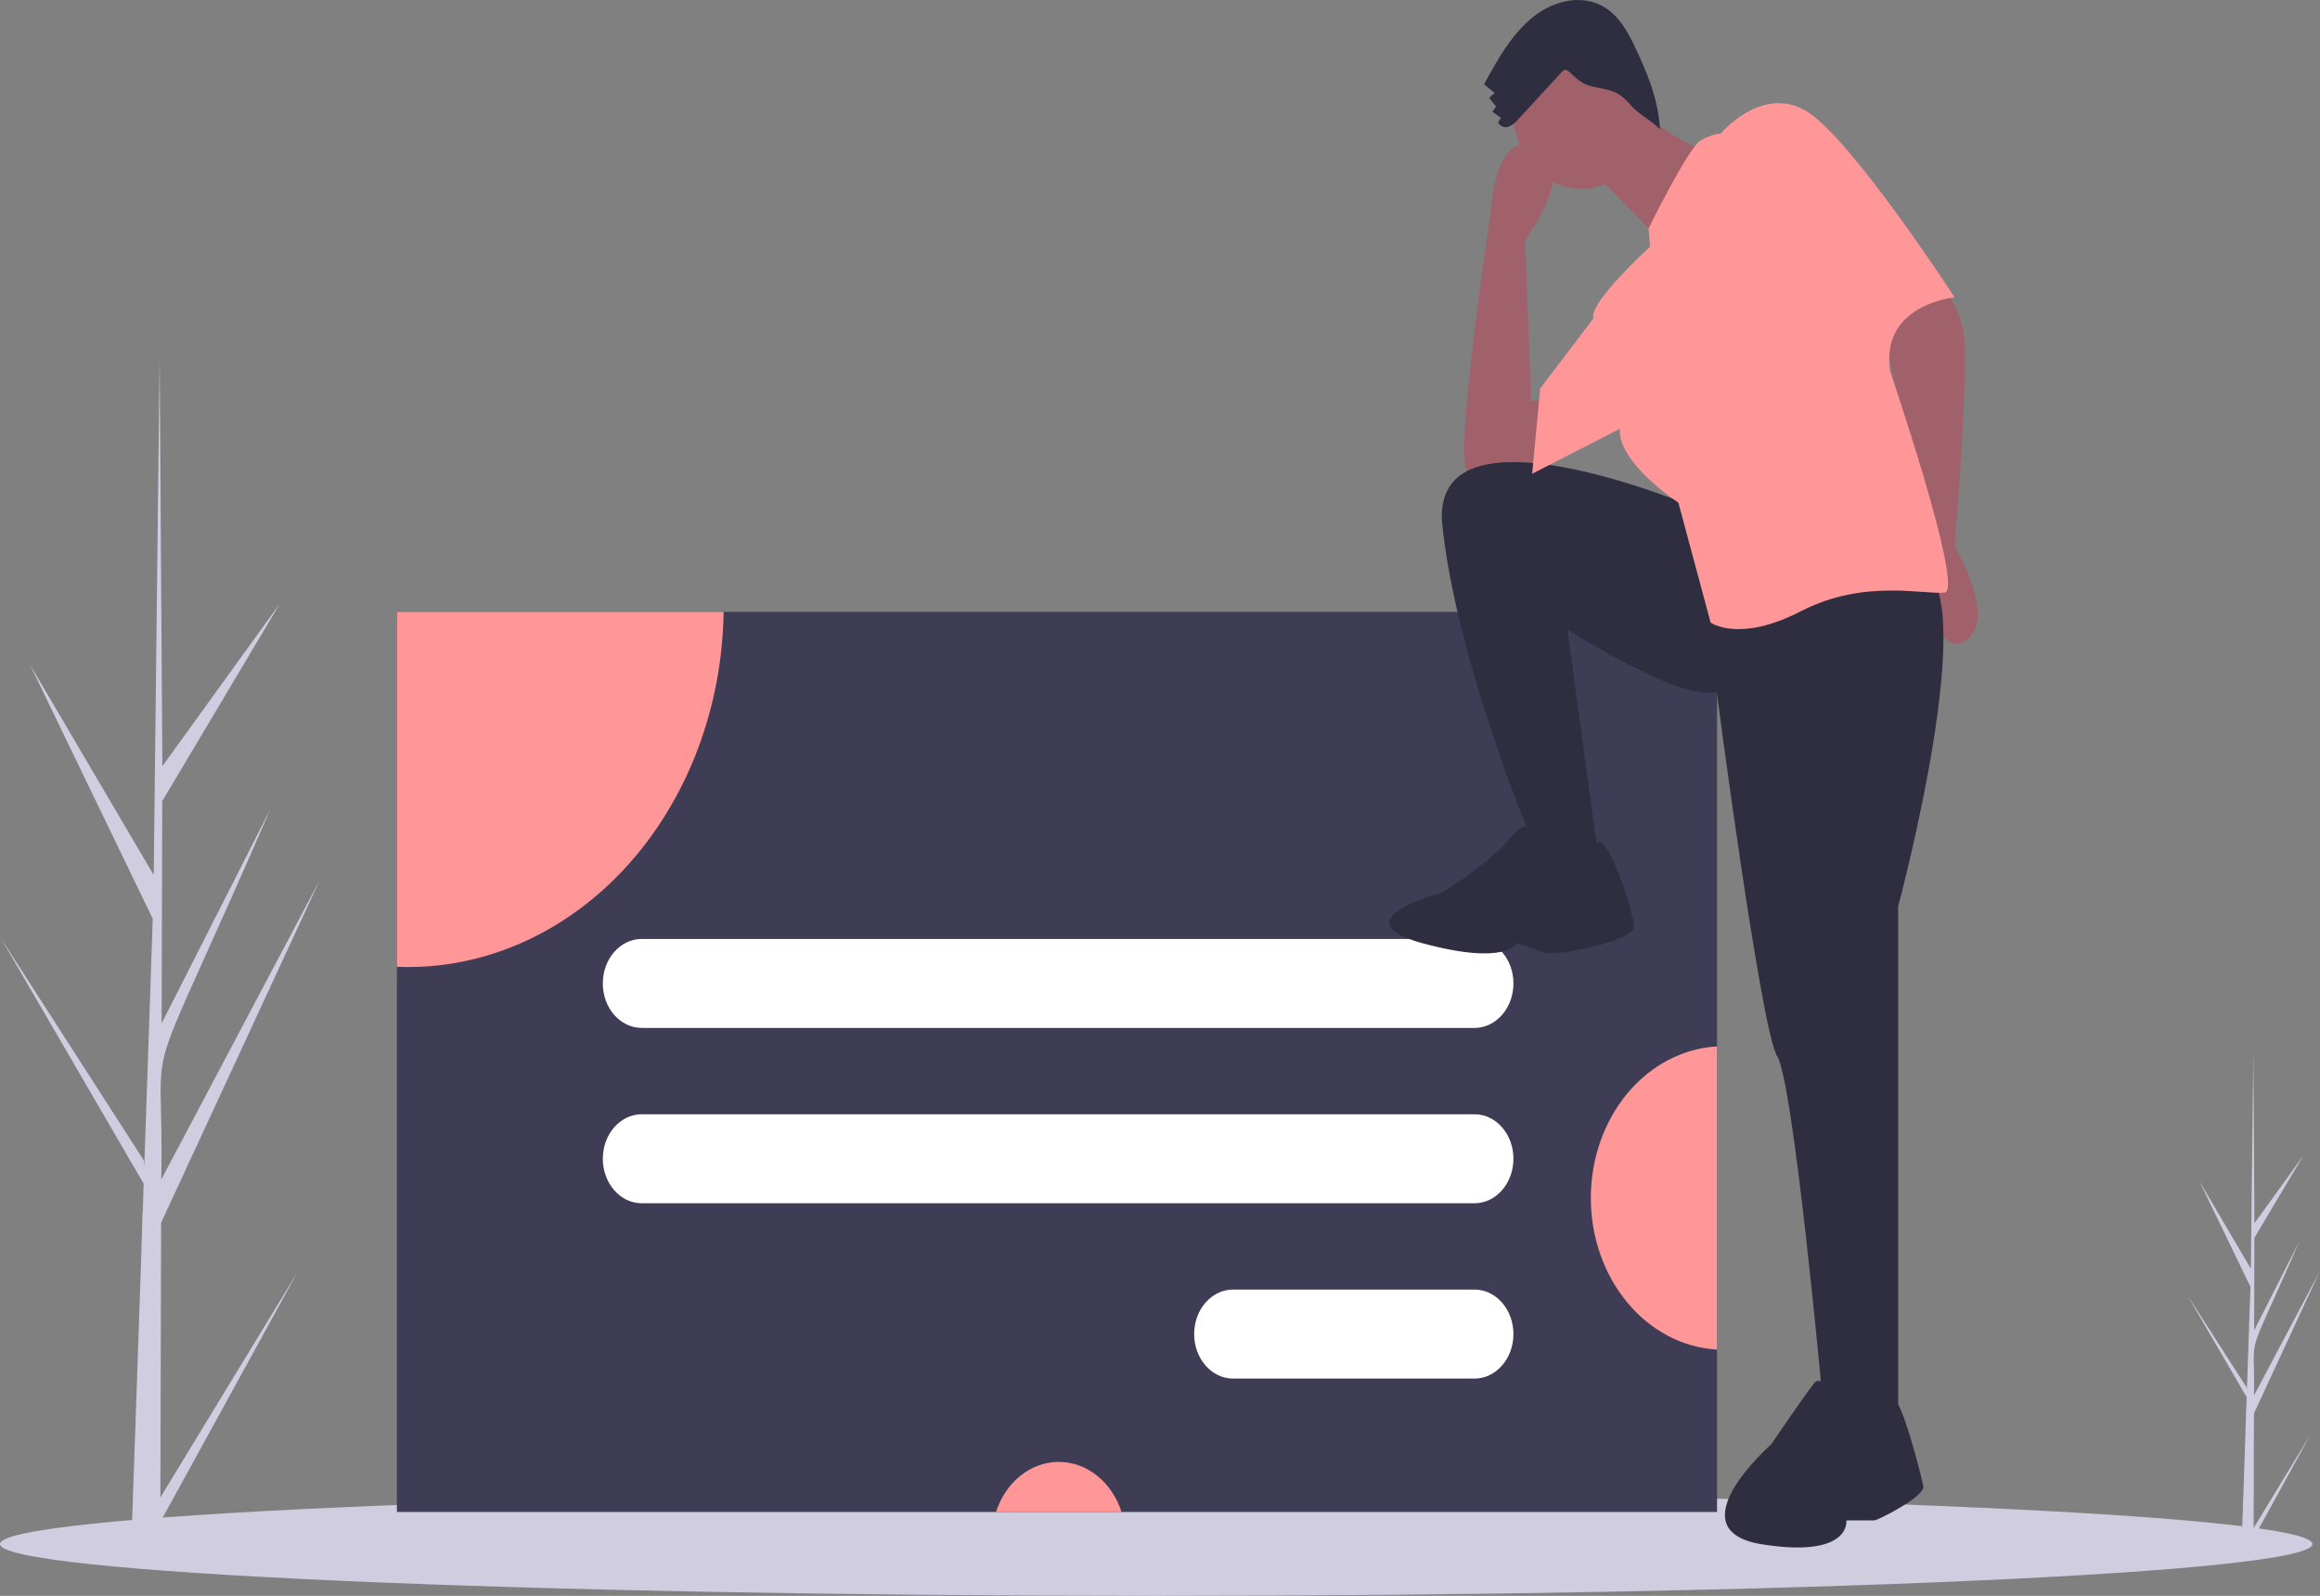 <svg width="141" height="97" viewBox="0 0 141 97" fill="none" xmlns="http://www.w3.org/2000/svg">
<rect x="0" y="0" width="141" height="97" fill="#808080" stroke="none"/>
<path d="M9.748 91.018L18.064 77.352L9.744 92.505L9.739 94.06C9.146 94.054 8.559 94.032 7.978 93.993C7.975 93.64 8.682 74.216 8.652 73.864C8.693 73.851 8.716 72.027 8.732 71.947L0.045 57.014L8.742 70.534L8.768 70.933L9.283 55.842L1.816 40.387L9.343 53.19C9.345 52.985 9.699 21.998 9.702 21.807C9.704 21.908 9.867 46.466 9.868 46.569L17.01 36.685L9.861 48.694L9.824 62.201L16.452 49.139C8.181 68.187 10.011 61.522 9.8 71.697L19.427 53.51L9.792 74.317L9.748 91.018Z" fill="#D0CDE1"/>
<path d="M136.966 92.874L140.432 87.179L136.965 93.493L136.963 94.141C136.715 94.139 136.471 94.129 136.229 94.113C136.228 93.966 136.522 85.871 136.51 85.725C136.527 85.719 136.536 84.96 136.543 84.926L132.923 78.703L136.547 84.337L136.558 84.504L136.773 78.215L133.661 71.774L136.797 77.11C136.798 77.024 136.946 64.111 136.947 64.031C136.948 64.074 137.016 74.308 137.016 74.351L139.993 70.231L137.013 75.236L136.998 80.865L139.76 75.421C136.313 83.359 137.076 80.582 136.988 84.822L141 77.243L136.985 85.914L136.966 92.874Z" fill="#D0CDE1"/>
<path d="M70.269 97C109.078 97 140.539 95.59 140.539 93.851C140.539 92.112 109.078 90.702 70.269 90.702C31.461 90.702 0 92.112 0 93.851C0 95.59 31.461 97 70.269 97Z" fill="#D0CDE1"/>
<path d="M104.355 37.191H24.122V91.902H104.355V37.191Z" fill="#3F3D56"/>
<path d="M43.979 37.191C43.897 42.948 41.84 48.438 38.251 52.477C34.663 56.515 29.831 58.778 24.796 58.779C24.571 58.779 24.347 58.775 24.122 58.766V37.191H43.979Z" fill="#FF9698"/>
<path d="M68.164 91.902H60.533C60.82 91.009 61.34 90.238 62.022 89.694C62.704 89.149 63.516 88.857 64.348 88.857C65.18 88.857 65.992 89.149 66.674 89.694C67.357 90.238 67.877 91.009 68.164 91.902Z" fill="#FF9698"/>
<path d="M104.355 63.603V82.031C102.287 81.915 100.337 80.894 98.908 79.179C97.48 77.463 96.683 75.186 96.683 72.817C96.683 70.448 97.48 68.17 98.908 66.455C100.337 64.74 102.287 63.718 104.355 63.603Z" fill="#FF9698"/>
<path d="M89.616 57.072H39.001C37.695 57.072 36.637 58.282 36.637 59.775V59.775C36.637 61.269 37.695 62.479 39.001 62.479H89.616C90.921 62.479 91.98 61.269 91.98 59.775C91.98 58.282 90.921 57.072 89.616 57.072Z" fill="white"/>
<path d="M89.616 67.728H39.001C37.695 67.728 36.637 68.938 36.637 70.431V70.431C36.637 71.924 37.695 73.135 39.001 73.135H89.616C90.921 73.135 91.98 71.924 91.98 70.431C91.98 68.938 90.921 67.728 89.616 67.728Z" fill="white"/>
<path d="M89.616 78.383H74.94C73.635 78.383 72.576 79.594 72.576 81.087C72.576 82.58 73.635 83.791 74.94 83.791H89.616C90.921 83.791 91.98 82.58 91.98 81.087C91.98 79.594 90.921 78.383 89.616 78.383Z" fill="white"/>
<path d="M117.079 16.812C117.079 16.812 119.285 17.793 119.408 21.018C119.53 24.242 118.795 33.214 118.795 33.214C118.795 33.214 121.492 37.7 119.408 38.962C117.324 40.224 117.079 33.915 117.079 33.915L114.628 20.597C114.628 20.597 116.098 16.672 117.079 16.812Z" fill="#A0616A"/>
<path d="M94.526 27.186C94.526 27.186 89.256 31.111 89.011 28.027C88.766 24.943 90.604 12.887 90.604 12.887C90.604 12.887 90.849 7.7 93.423 8.961C95.997 10.223 92.688 14.569 92.688 14.569L93.055 24.382L95.507 24.242L94.526 27.186Z" fill="#A0616A"/>
<path d="M102.984 30.831C102.984 30.831 86.804 23.962 87.662 31.952C88.52 39.943 92.688 50.037 92.688 50.037L94.159 52.7H97.223L95.262 38.261C95.262 38.261 102.248 42.747 104.332 42.046C104.332 42.046 107.028 62.654 108.009 64.196C108.989 65.738 110.705 84.383 110.705 84.383L112.299 86.626H115.363V55.084C115.363 55.084 120.633 35.457 116.589 34.476C112.544 33.494 102.984 30.831 102.984 30.831Z" fill="#2F2E41"/>
<path d="M93.791 50.878C93.791 50.878 93.055 49.336 91.83 50.878C90.604 52.42 87.662 54.242 87.662 54.242C87.662 54.242 81.289 55.925 86.437 57.327C91.585 58.728 92.198 57.327 92.198 57.327C92.198 57.327 93.055 57.607 93.791 57.887C94.526 58.168 99.306 57.186 99.306 56.345C99.306 55.504 97.684 50.477 97.024 51.238C96.365 51.999 93.791 50.878 93.791 50.878Z" fill="#2F2E41"/>
<path d="M112.534 85.239C112.534 85.239 110.726 83.536 110.301 84.023C109.876 84.509 107.644 87.792 107.644 87.792C107.644 87.792 101.69 93.02 107.112 93.871C112.534 94.722 112.215 92.412 112.215 92.412H113.916C114.128 92.412 116.999 90.953 116.892 90.345C116.786 89.737 115.51 84.78 115.085 85.131C114.66 85.482 112.534 85.239 112.534 85.239Z" fill="#2F2E41"/>
<path d="M96.12 11.485C98.421 11.485 100.287 9.351 100.287 6.718C100.287 4.086 98.421 1.952 96.12 1.952C93.818 1.952 91.952 4.086 91.952 6.718C91.952 9.351 93.818 11.485 96.12 11.485Z" fill="#A0616A"/>
<path d="M99.061 6.158C99.061 6.158 102.248 9.242 104.454 9.242C106.661 9.242 101.268 14.989 101.268 14.989L96.487 10.083L99.061 6.158Z" fill="#A0616A"/>
<path d="M100.287 14.989L100.192 13.885C100.192 13.885 102.616 8.961 103.351 8.541C104.087 8.12 104.577 8.12 104.577 8.12C104.577 8.12 107.028 5.176 109.725 6.718C112.421 8.26 118.795 18.074 118.795 18.074C118.795 18.074 114.26 18.494 114.873 22.56C114.873 22.56 119.408 35.878 118.182 36.018C116.956 36.158 113.279 35.177 109.48 37.139C105.68 39.102 103.964 37.84 103.964 37.84L102.003 30.55C102.003 30.55 98.326 28.167 98.448 26.064L93.117 28.798L93.607 23.611L96.855 19.335C96.855 19.335 96.242 18.775 100.287 14.989Z" fill="#FF9698"/>
<path d="M92.286 7.234C92.121 7.444 91.913 7.606 91.681 7.705C91.444 7.782 91.145 7.688 91.05 7.427L91.226 7.165L90.698 6.789L90.928 6.48L90.503 5.952L90.839 5.647L90.199 5.124C91.028 3.578 91.924 2.012 93.232 0.986C94.541 -0.039 96.369 -0.403 97.709 0.567C98.405 1.07 98.897 1.869 99.291 2.696C100.084 4.359 100.783 5.98 100.886 7.87C100.388 7.316 99.661 7.003 99.163 6.449C98.943 6.181 98.693 5.947 98.42 5.753C97.899 5.417 97.276 5.387 96.693 5.236C96.203 5.108 95.884 4.855 95.513 4.494C95.072 4.064 95.054 4.23 94.609 4.714C93.835 5.555 93.061 6.394 92.286 7.234Z" fill="#2F2E41"/>
</svg>
